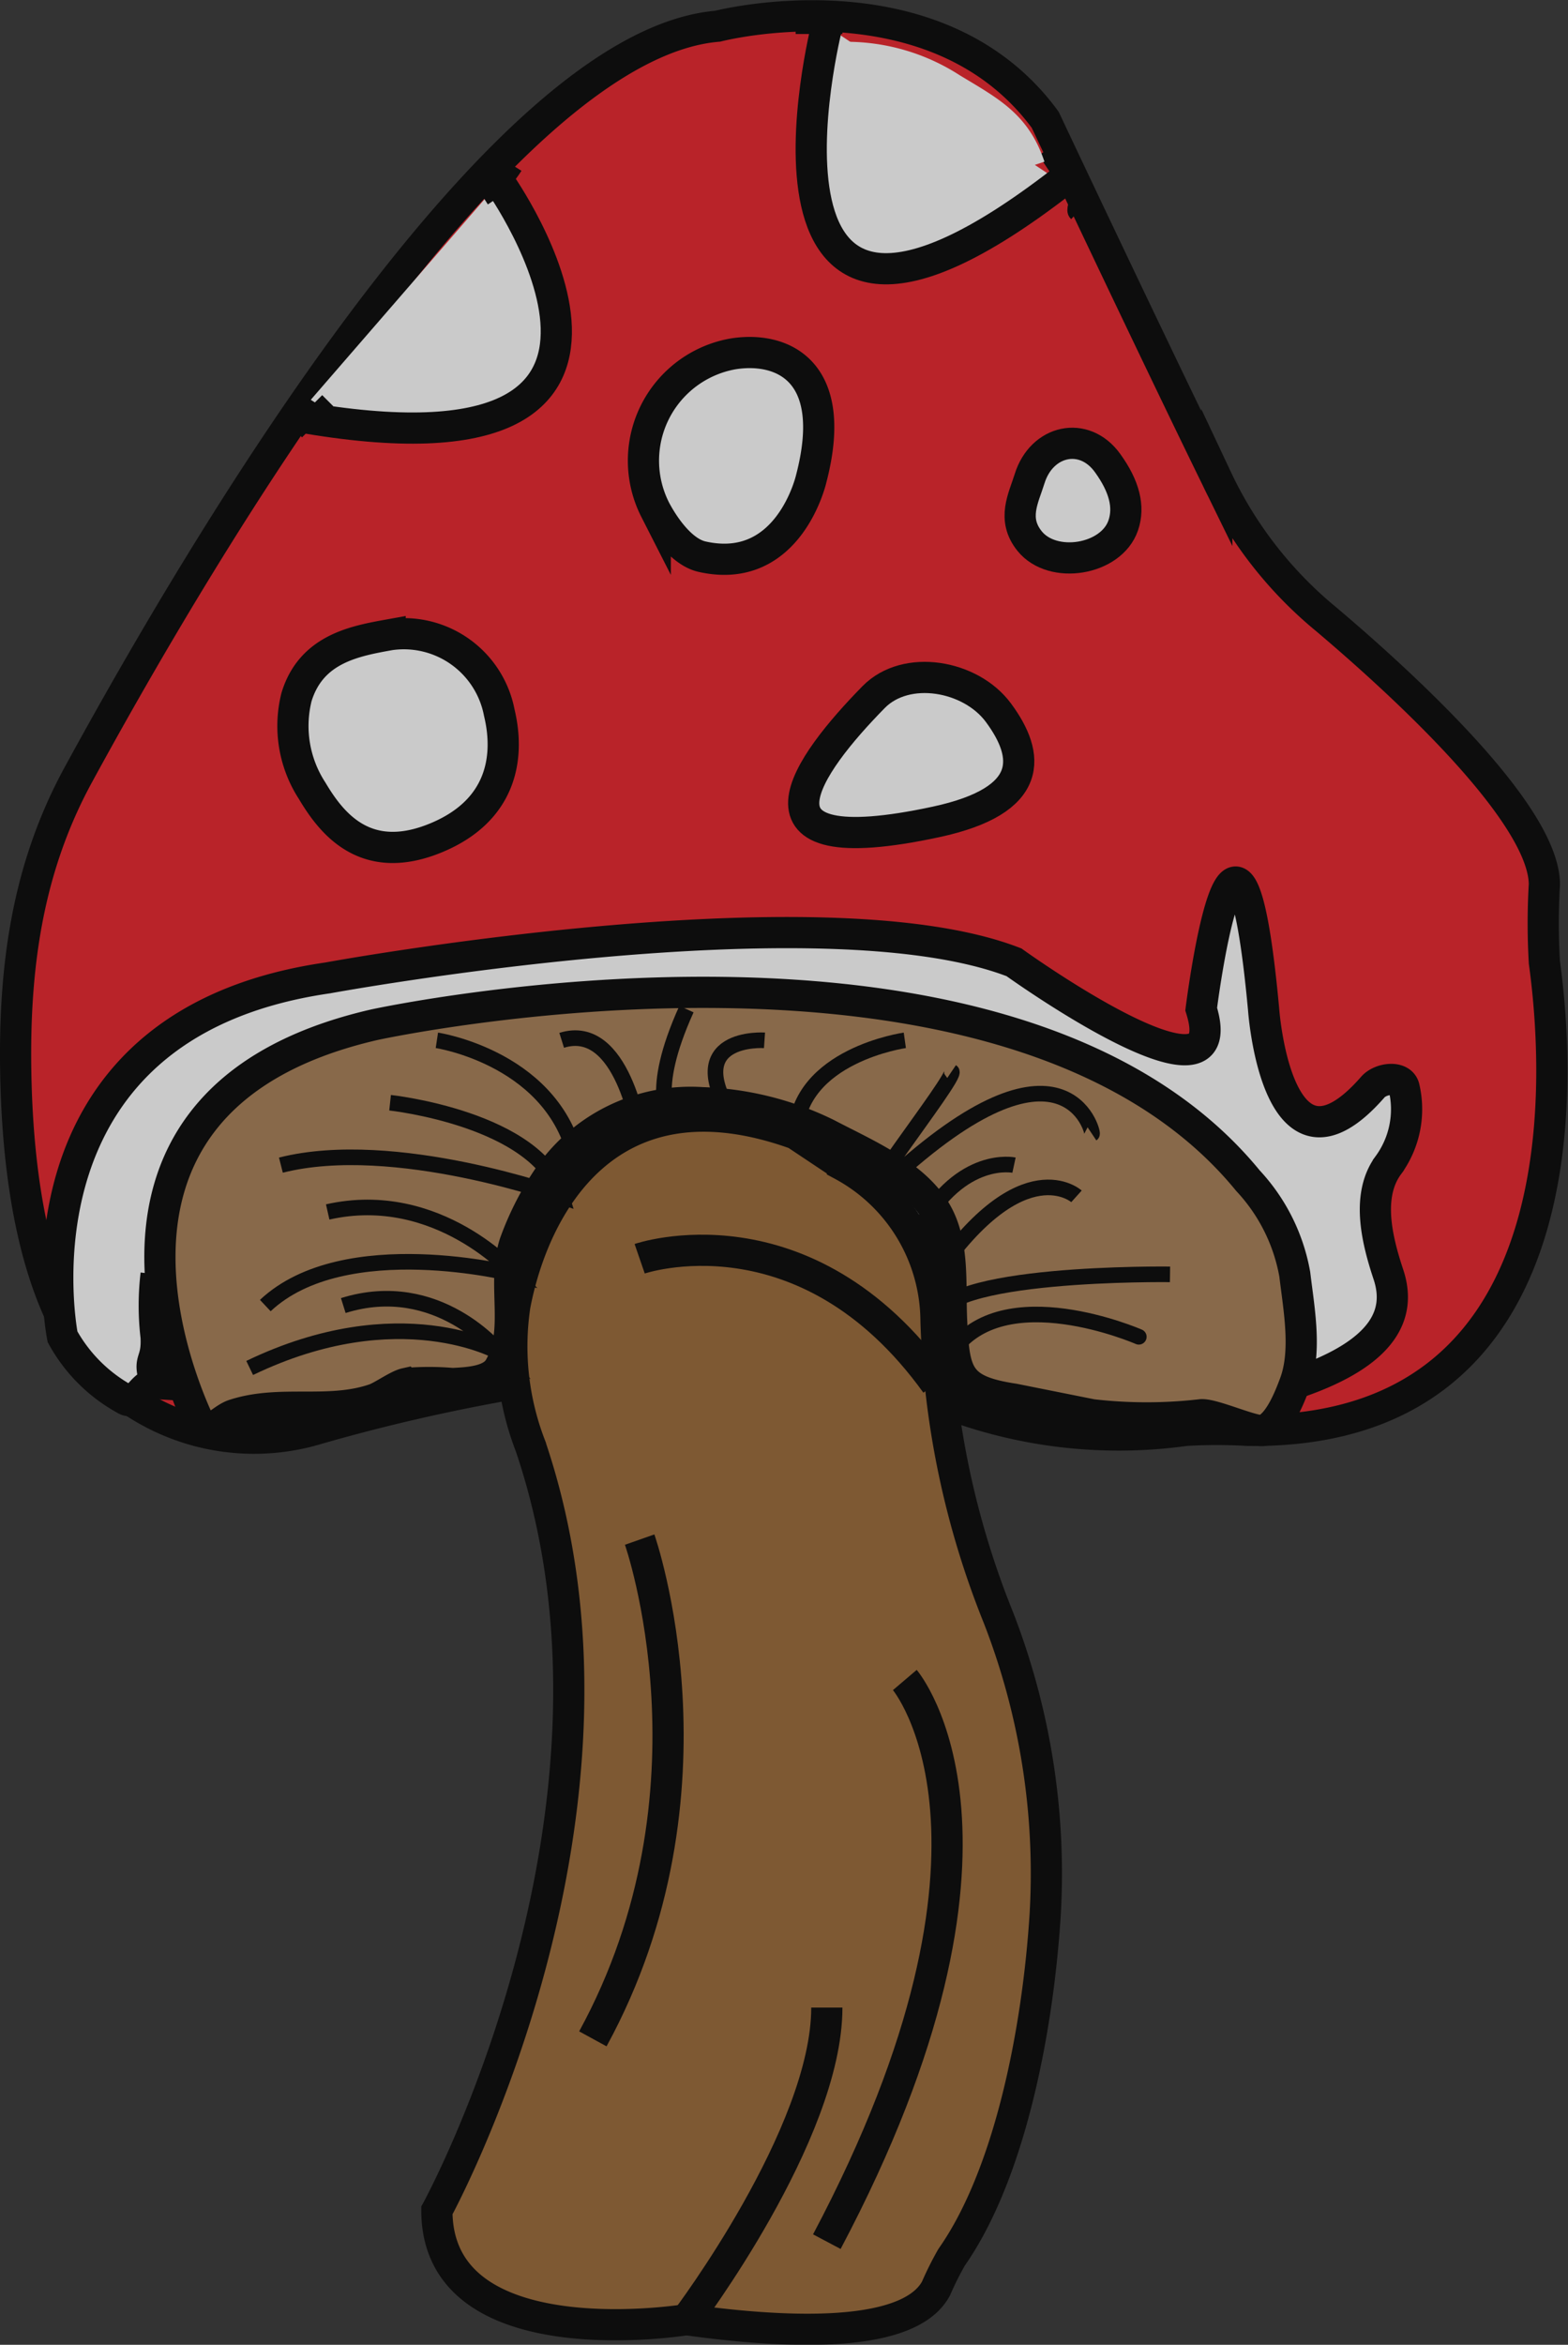 <svg xmlns="http://www.w3.org/2000/svg" width="100.524" height="150.291" viewBox="0 0 100.524 150.291">
  <rect x="0" y="0" width="100.524" height="150.291" fill="#333333" stroke="none"/>
  <g id="colormushroom" transform="translate(-109.741 -155.006)" opacity="0.741">
    <path id="Path_2230" data-name="Path 2230" d="M142.75,243.686a118.8,118.8,0,0,0-13,3,13.984,13.984,0,0,1-14-4c-2.979-3.483-4.845-9.787-5-19-.115-6.772.761-13.052,4-19,7.959-14.609,27.01-46.834,41-48,0,0,13.947-3.616,21,6,0,0,6.769,14.354,11,23a25.986,25.986,0,0,0,7,9c5.231,4.427,13.976,12.532,14,17a43.1,43.1,0,0,0,0,5c1.164,8.443,1.889,30.255-19,30a34.169,34.169,0,0,0-4,0,31.015,31.015,0,0,1-16-2" transform="translate(0)" fill="#e81e26" stroke="#000" stroke-miterlimit="10" stroke-width="2"/>
    <path id="Path_2231" data-name="Path 2231" d="M192.14,234.46c5.95-2,6.8-4.608,6-7-.754-2.266-1.417-5.077,0-7a6.08,6.08,0,0,0,1-5c-.212-.733-1.5-.576-2,0-6.166,7.064-7-5-7-5-1.7-18.326-4,0-4,0,2.278,7.271-12-3-12-3-12.4-4.808-44,1-44,1-21,3.037-17,23-17,23a10.137,10.137,0,0,0,4,4c.763.488,1.1-1.054,2-1-.617-1.692.091-1.2,0-3a16.93,16.93,0,0,1,0-4" transform="translate(0.609 9.226)" fill="#fff" stroke="#000" stroke-miterlimit="10" stroke-width="2"/>
    <path id="Path_2232" data-name="Path 2232" d="M149.114,291.813s-16,2.616-16-7c0,0,13.969-25.487,6-49a17.679,17.679,0,0,1-1-9c1.22-6.388,5.97-15.33,18-11l3,2a11.42,11.42,0,0,1,6,10,55.322,55.322,0,0,0,4,19,45.248,45.248,0,0,1,3,19c-.458,7.343-2.241,16.641-6,22a20.147,20.147,0,0,0-1,2C164.376,291.171,161.782,293.567,149.114,291.813Z" transform="translate(4.635 11.873)" fill="#963" stroke="#000" stroke-miterlimit="10" stroke-width="2"/>
    <path id="Path_2233" data-name="Path 2233" d="M191.147,226.2a11.816,11.816,0,0,0-3-6c-15.413-18.844-56-10-56-10-22.016,5.06-11,26-11,26,.719,0,1.316-.778,2-1,2.976-.972,6.037.014,9-1,.5-.172,1.482-.885,2-1a17.486,17.486,0,0,1,3,0c1.018-.048,2.484-.121,3-1,1.393-2.38.148-5.377,1-8a19.176,19.176,0,0,1,2-4,11.059,11.059,0,0,1,10-5,19.613,19.613,0,0,1,8,2c2.458,1.291,5.6,2.6,7,5,1.19,2.048.887,4.633,1,7,.162,3.415.365,4.454,4,5l5,1a30.433,30.433,0,0,0,7,0c.793-.061,3.457,1.175,4,1,.975-.314,1.678-2.137,2-3C191.929,231.109,191.408,228.4,191.147,226.2Z" transform="translate(1.602 10.484)" fill="#a67c52" stroke="#000" stroke-miterlimit="10" stroke-width="2"/>
    <path id="Path_2234" data-name="Path 2234" d="M144.413,237.279s5.67,16.127-3,32" transform="translate(6.336 16.408)" fill="rgba(0,0,0,0)" stroke="#000" stroke-miterlimit="10" stroke-width="2"/>
    <path id="Path_2235" data-name="Path 2235" d="M143.985,222.41s10.6-3.654,19,8" transform="translate(6.765 13.276)" fill="rgba(0,0,0,0)" stroke="#000" stroke-miterlimit="10" stroke-width="2"/>
    <path id="Path_2236" data-name="Path 2236" d="M158.946,244.79s8.665,10.189-5,36" transform="translate(8.803 17.896)" fill="rgba(0,0,0,0)" stroke="#000" stroke-miterlimit="10" stroke-width="2"/>
    <path id="Path_2237" data-name="Path 2237" d="M146.52,282.3s9-11.9,9-20" transform="translate(7.229 21.383)" fill="rgba(0,0,0,0)" stroke="#000" stroke-miterlimit="10" stroke-width="2"/>
    <path id="Path_2238" data-name="Path 2238" d="M123.2,228.893c9.615-4.628,16-1,16-1s-3.926-4.9-10-3" transform="translate(2.548 13.793)" fill="rgba(0,0,0,0)" stroke="#000" stroke-miterlimit="10" stroke-width="1"/>
    <path id="Path_2239" data-name="Path 2239" d="M124.028,225.874c5.093-4.782,16-2,16-2s-4.914-5.6-12-4" transform="translate(2.721 12.812)" fill="rgba(0,0,0,0)" stroke="#000" stroke-miterlimit="10" stroke-width="1"/>
    <path id="Path_2240" data-name="Path 2240" d="M131.858,214.042s9.5,1.021,11,6c0,0-10.71-3.846-18-2" transform="translate(2.891 11.644)" fill="rgba(0,0,0,0)" stroke="#000" stroke-miterlimit="10" stroke-width="1"/>
    <path id="Path_2241" data-name="Path 2241" d="M133.114,210.595s7.757,1.173,9,8" transform="translate(4.635 11.091)" fill="rgba(0,0,0,0)" stroke="#000" stroke-miterlimit="10" stroke-width="1"/>
    <path id="Path_2242" data-name="Path 2242" d="M144.75,216.62s-1.087-7.23-5-6" transform="translate(6 11.066)" fill="rgba(0,0,0,0)" stroke="#000" stroke-miterlimit="10" stroke-width="1"/>
    <path id="Path_2243" data-name="Path 2243" d="M145.734,215.978s-1.5-1.486,1-7" transform="translate(7.016 10.708)" fill="rgba(0,0,0,0)" stroke="#000" stroke-miterlimit="10" stroke-width="1"/>
    <path id="Path_2244" data-name="Path 2244" d="M151.2,210.76s-5.449-.368-2,5" transform="translate(7.553 10.926)" fill="rgba(0,0,0,0)" stroke="#000" stroke-miterlimit="10" stroke-width="1"/>
    <path id="Path_2245" data-name="Path 2245" d="M159.339,210.62s-6.815.959-7,6" transform="translate(8.41 11.066)" fill="rgba(0,0,0,0)" stroke="#000" stroke-miterlimit="10" stroke-width="1"/>
    <path id="Path_2246" data-name="Path 2246" d="M170.385,216.4c.114-.076-1.735-7.413-13,3-3.789,3.5,4.43-6.709,4-7" transform="translate(9.364 11.285)" fill="rgba(0,0,0,0)" stroke="#000" stroke-miterlimit="10" stroke-width="1"/>
    <path id="Path_2247" data-name="Path 2247" d="M174.727,223.208s-15.1-.2-15,3" transform="translate(10.023 13.478)" fill="rgba(0,0,0,0)" stroke="#000" stroke-miterlimit="10" stroke-width="1"/>
    <path id="Path_2248" data-name="Path 2248" d="M172.629,226.7s-8.715-3.808-12,1" transform="translate(10.121 13.989)" fill="rgba(0,0,0,0)" stroke="#000" stroke-linecap="round" stroke-miterlimit="10" stroke-width="1"/>
    <path id="Path_2249" data-name="Path 2249" d="M164.95,217.319s-3.36-.723-6,4" transform="translate(9.799 12.367)" fill="rgba(0,0,0,0)" stroke="#000" stroke-miterlimit="10" stroke-width="1"/>
    <path id="Path_2250" data-name="Path 2250" d="M168.8,219.089s-3.414-3.069-9,5" transform="translate(9.954 12.597)" fill="rgba(0,0,0,0)" stroke="#000" stroke-miterlimit="10" stroke-width="1"/>
    <path id="Path_2251" data-name="Path 2251" d="M132.3,179.1" transform="translate(4.446 4.584)" fill="rgba(0,0,0,0)" stroke="#000" stroke-miterlimit="10" stroke-width="2"/>
    <path id="Path_2252" data-name="Path 2252" d="M125.669,193.116c.948-3.123,3.794-3.6,6-4a6.231,6.231,0,0,1,7,5c.688,2.858.161,6.255-4,8-4.6,1.93-6.781-.953-8-3A7.614,7.614,0,0,1,125.669,193.116Z" transform="translate(3.081 6.57)" fill="#fff" stroke="#000" stroke-miterlimit="10" stroke-width="2"/>
    <path id="Path_2253" data-name="Path 2253" d="M144.942,184.048a6.95,6.95,0,0,1,5-10c3.075-.489,6.823,1.008,5,8,0,0-1.419,6.258-7,5-1.275-.287-2.388-1.845-3-3Z" transform="translate(6.807 3.638)" fill="#fff" stroke="#000" stroke-miterlimit="10" stroke-width="2"/>
    <path id="Path_2254" data-name="Path 2254" d="M161.149,200.619c6.359-1.369,6.028-4.257,4-7-1.773-2.4-5.911-3.128-8-1C152.944,196.906,148.075,203.434,161.149,200.619Z" transform="translate(8.6 7.067)" fill="#fff" stroke="#000" stroke-miterlimit="10" stroke-width="2"/>
    <path id="Path_2255" data-name="Path 2255" d="M164.863,181.1c-.391,1.258-1.143,2.58,0,4,1.476,1.832,5.233,1.224,6-1,.415-1.2.069-2.519-1-4C168.35,178,165.629,178.631,164.863,181.1Z" transform="translate(10.886 4.587)" fill="#fff" stroke="#000" stroke-miterlimit="10" stroke-width="2"/>
    <path id="Path_2256" data-name="Path 2256" d="M138.624,164.973s14.078,19.827-13,15" transform="translate(3.125 1.714)" fill="#fff" stroke="#000" stroke-miterlimit="10" stroke-width="2"/>
    <path id="Path_2257" data-name="Path 2257" d="M154.149,156.621s-6.791,26.828,15,10" transform="translate(8.6 0.065)" fill="#fff" stroke="#000" stroke-miterlimit="10" stroke-width="2"/>
    <path id="Path_2258" data-name="Path 2258" d="M165.544,163.3l2,3" transform="translate(11.206 1.385)" fill="rgba(0,0,0,0)" stroke="#000" stroke-miterlimit="10" stroke-width="1"/>
    <path id="Path_2259" data-name="Path 2259" d="M167.289,165.738c.108.288-.228.792,0,1" transform="translate(11.461 1.948)" fill="rgba(0,0,0,0)" stroke="#000" stroke-miterlimit="10" stroke-width="1"/>
    <path id="Path_2260" data-name="Path 2260" d="M152.255,156.621h3" transform="translate(8.494 0.065)" fill="rgba(0,0,0,0)" stroke="#000" stroke-miterlimit="10" stroke-width="1"/>
    <path id="Path_2261" data-name="Path 2261" d="M137.623,164.168a6.391,6.391,0,0,1-2,2" transform="translate(5.126 1.518)" fill="rgba(0,0,0,0)" stroke="#000" stroke-miterlimit="10" stroke-width="1"/>
    <path id="Path_2262" data-name="Path 2262" d="M127.648,176.636l-2,2" transform="translate(3.102 4.05)" fill="rgba(0,0,0,0)" stroke="#000" stroke-miterlimit="10" stroke-width="1"/>
    <path id="Path_2263" data-name="Path 2263" d="M126.645,176.636a10.4,10.4,0,0,0-1,2" transform="translate(3.104 4.05)" fill="rgba(0,0,0,0)" stroke="#000" stroke-miterlimit="10" stroke-width="1"/>
    <path id="Path_2264" data-name="Path 2264" d="M154.8,158.314a12.41,12.41,0,0,1,7,2c2.432,1.471,4.1,2.305,5,5" transform="translate(8.952 0.372)" fill="#fff" stroke="#fff" stroke-miterlimit="10" stroke-width="2"/>
  </g>
</svg>
